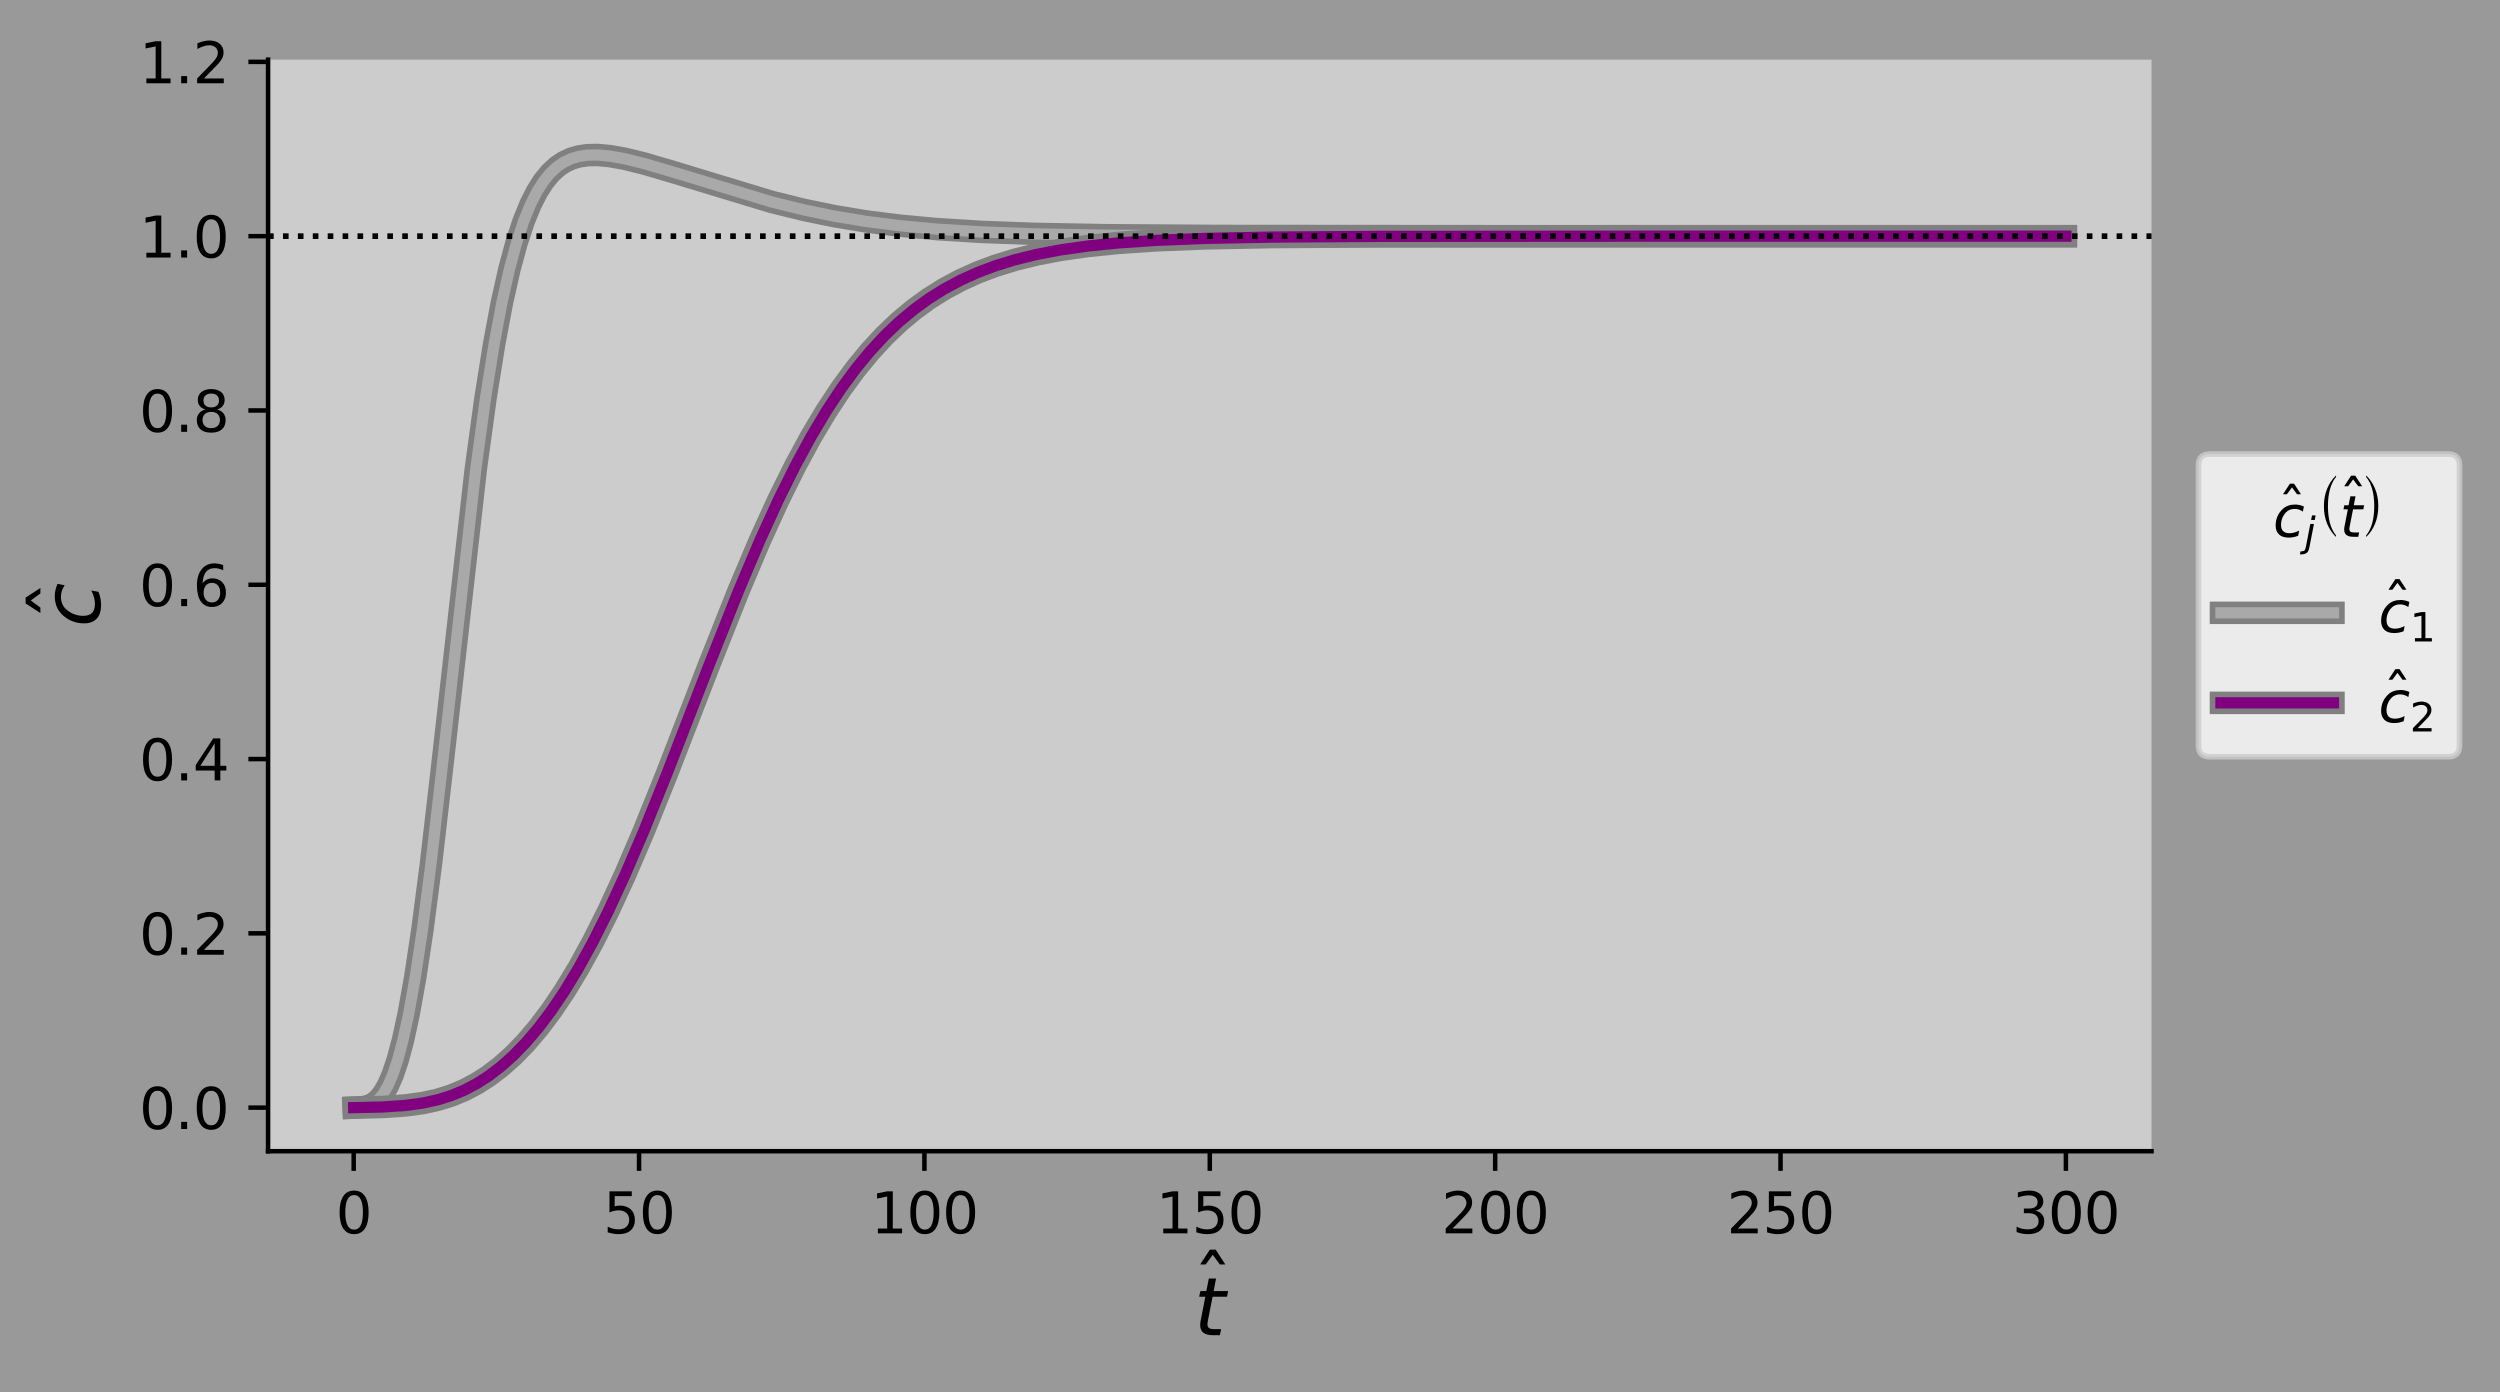 <?xml version="1.0" encoding="utf-8" standalone="no"?>
<!DOCTYPE svg PUBLIC "-//W3C//DTD SVG 1.1//EN"
  "http://www.w3.org/Graphics/SVG/1.1/DTD/svg11.dtd">
<svg xmlns:xlink="http://www.w3.org/1999/xlink" width="444.401pt" height="247.497pt" viewBox="0 0 444.401 247.497" xmlns="http://www.w3.org/2000/svg" version="1.1">
 <rect x="0" y="0" width="444.401" height="247.497" fill="#333333" stroke="none"/>
 <defs>
  <style type="text/css">*{stroke-linejoin: round; stroke-linecap: butt}</style>
 </defs>
 <g id="figure_1">
  <g id="patch_1">
   <path d="M 0 247.497 
L 444.401 247.497 
L 444.401 0 
L 0 0 
z
" style="fill: #ffffff; fill-opacity: 0.502"/>
  </g>
  <g id="axes_1">
   <g id="patch_2">
    <path d="M 47.653 204.639 
L 382.452 204.639 
L 382.452 10.599 
L 47.653 10.599 
z
" style="fill: #ffffff; fill-opacity: 0.502"/>
   </g>
   <g id="matplotlib.axis_1">
    <g id="xtick_1">
     <g id="line2d_1">
      <defs>
       <path id="mbfc3700922" d="M 0 0 
L 0 3.5 
" style="stroke: #000000; stroke-width: 0.8"/>
      </defs>
      <g>
       <use xlink:href="#mbfc3700922" x="62.871" y="204.639" style="stroke: #000000; stroke-width: 0.8"/>
      </g>
     </g>
     <g id="text_1">
      <!-- 0 -->
      <g transform="translate(59.689 219.238) scale(0.1 -0.1)">
       <defs>
        <path id="DejaVuSans-30" d="M 2034 4250 
Q 1547 4250 1301 3770 
Q 1056 3291 1056 2328 
Q 1056 1369 1301 889 
Q 1547 409 2034 409 
Q 2525 409 2770 889 
Q 3016 1369 3016 2328 
Q 3016 3291 2770 3770 
Q 2525 4250 2034 4250 
z
M 2034 4750 
Q 2819 4750 3233 4129 
Q 3647 3509 3647 2328 
Q 3647 1150 3233 529 
Q 2819 -91 2034 -91 
Q 1250 -91 836 529 
Q 422 1150 422 2328 
Q 422 3509 836 4129 
Q 1250 4750 2034 4750 
z
" transform="scale(0.016)"/>
       </defs>
       <use xlink:href="#DejaVuSans-30"/>
      </g>
     </g>
    </g>
    <g id="xtick_2">
     <g id="line2d_2">
      <g>
       <use xlink:href="#mbfc3700922" x="113.598" y="204.639" style="stroke: #000000; stroke-width: 0.8"/>
      </g>
     </g>
     <g id="text_2">
      <!-- 50 -->
      <g transform="translate(107.235 219.238) scale(0.1 -0.1)">
       <defs>
        <path id="DejaVuSans-35" d="M 691 4666 
L 3169 4666 
L 3169 4134 
L 1269 4134 
L 1269 2991 
Q 1406 3038 1543 3061 
Q 1681 3084 1819 3084 
Q 2600 3084 3056 2656 
Q 3513 2228 3513 1497 
Q 3513 744 3044 326 
Q 2575 -91 1722 -91 
Q 1428 -91 1123 -41 
Q 819 9 494 109 
L 494 744 
Q 775 591 1075 516 
Q 1375 441 1709 441 
Q 2250 441 2565 725 
Q 2881 1009 2881 1497 
Q 2881 1984 2565 2268 
Q 2250 2553 1709 2553 
Q 1456 2553 1204 2497 
Q 953 2441 691 2322 
L 691 4666 
z
" transform="scale(0.016)"/>
       </defs>
       <use xlink:href="#DejaVuSans-35"/>
       <use xlink:href="#DejaVuSans-30" transform="translate(63.623 0)"/>
      </g>
     </g>
    </g>
    <g id="xtick_3">
     <g id="line2d_3">
      <g>
       <use xlink:href="#mbfc3700922" x="164.325" y="204.639" style="stroke: #000000; stroke-width: 0.8"/>
      </g>
     </g>
     <g id="text_3">
      <!-- 100 -->
      <g transform="translate(154.781 219.238) scale(0.1 -0.1)">
       <defs>
        <path id="DejaVuSans-31" d="M 794 531 
L 1825 531 
L 1825 4091 
L 703 3866 
L 703 4441 
L 1819 4666 
L 2450 4666 
L 2450 531 
L 3481 531 
L 3481 0 
L 794 0 
L 794 531 
z
" transform="scale(0.016)"/>
       </defs>
       <use xlink:href="#DejaVuSans-31"/>
       <use xlink:href="#DejaVuSans-30" transform="translate(63.623 0)"/>
       <use xlink:href="#DejaVuSans-30" transform="translate(127.246 0)"/>
      </g>
     </g>
    </g>
    <g id="xtick_4">
     <g id="line2d_4">
      <g>
       <use xlink:href="#mbfc3700922" x="215.053" y="204.639" style="stroke: #000000; stroke-width: 0.8"/>
      </g>
     </g>
     <g id="text_4">
      <!-- 150 -->
      <g transform="translate(205.509 219.238) scale(0.1 -0.1)">
       <use xlink:href="#DejaVuSans-31"/>
       <use xlink:href="#DejaVuSans-35" transform="translate(63.623 0)"/>
       <use xlink:href="#DejaVuSans-30" transform="translate(127.246 0)"/>
      </g>
     </g>
    </g>
    <g id="xtick_5">
     <g id="line2d_5">
      <g>
       <use xlink:href="#mbfc3700922" x="265.78" y="204.639" style="stroke: #000000; stroke-width: 0.8"/>
      </g>
     </g>
     <g id="text_5">
      <!-- 200 -->
      <g transform="translate(256.236 219.238) scale(0.1 -0.1)">
       <defs>
        <path id="DejaVuSans-32" d="M 1228 531 
L 3431 531 
L 3431 0 
L 469 0 
L 469 531 
Q 828 903 1448 1529 
Q 2069 2156 2228 2338 
Q 2531 2678 2651 2914 
Q 2772 3150 2772 3378 
Q 2772 3750 2511 3984 
Q 2250 4219 1831 4219 
Q 1534 4219 1204 4116 
Q 875 4013 500 3803 
L 500 4441 
Q 881 4594 1212 4672 
Q 1544 4750 1819 4750 
Q 2544 4750 2975 4387 
Q 3406 4025 3406 3419 
Q 3406 3131 3298 2873 
Q 3191 2616 2906 2266 
Q 2828 2175 2409 1742 
Q 1991 1309 1228 531 
z
" transform="scale(0.016)"/>
       </defs>
       <use xlink:href="#DejaVuSans-32"/>
       <use xlink:href="#DejaVuSans-30" transform="translate(63.623 0)"/>
       <use xlink:href="#DejaVuSans-30" transform="translate(127.246 0)"/>
      </g>
     </g>
    </g>
    <g id="xtick_6">
     <g id="line2d_6">
      <g>
       <use xlink:href="#mbfc3700922" x="316.507" y="204.639" style="stroke: #000000; stroke-width: 0.8"/>
      </g>
     </g>
     <g id="text_6">
      <!-- 250 -->
      <g transform="translate(306.963 219.238) scale(0.1 -0.1)">
       <use xlink:href="#DejaVuSans-32"/>
       <use xlink:href="#DejaVuSans-35" transform="translate(63.623 0)"/>
       <use xlink:href="#DejaVuSans-30" transform="translate(127.246 0)"/>
      </g>
     </g>
    </g>
    <g id="xtick_7">
     <g id="line2d_7">
      <g>
       <use xlink:href="#mbfc3700922" x="367.234" y="204.639" style="stroke: #000000; stroke-width: 0.8"/>
      </g>
     </g>
     <g id="text_7">
      <!-- 300 -->
      <g transform="translate(357.691 219.238) scale(0.1 -0.1)">
       <defs>
        <path id="DejaVuSans-33" d="M 2597 2516 
Q 3050 2419 3304 2112 
Q 3559 1806 3559 1356 
Q 3559 666 3084 287 
Q 2609 -91 1734 -91 
Q 1441 -91 1130 -33 
Q 819 25 488 141 
L 488 750 
Q 750 597 1062 519 
Q 1375 441 1716 441 
Q 2309 441 2620 675 
Q 2931 909 2931 1356 
Q 2931 1769 2642 2001 
Q 2353 2234 1838 2234 
L 1294 2234 
L 1294 2753 
L 1863 2753 
Q 2328 2753 2575 2939 
Q 2822 3125 2822 3475 
Q 2822 3834 2567 4026 
Q 2313 4219 1838 4219 
Q 1578 4219 1281 4162 
Q 984 4106 628 3988 
L 628 4550 
Q 988 4650 1302 4700 
Q 1616 4750 1894 4750 
Q 2613 4750 3031 4423 
Q 3450 4097 3450 3541 
Q 3450 3153 3228 2886 
Q 3006 2619 2597 2516 
z
" transform="scale(0.016)"/>
       </defs>
       <use xlink:href="#DejaVuSans-33"/>
       <use xlink:href="#DejaVuSans-30" transform="translate(63.623 0)"/>
       <use xlink:href="#DejaVuSans-30" transform="translate(127.246 0)"/>
      </g>
     </g>
    </g>
    <g id="text_8">
     <!-- $\hat{t}$ -->
     <g transform="translate(212.252 237.386) scale(0.14 -0.14)">
      <defs>
       <path id="DejaVuSans-302" d="M -1831 5119 
L -1369 5119 
L -603 3944 
L -1038 3944 
L -1600 4709 
L -2163 3944 
L -2597 3944 
L -1831 5119 
z
M -1600 3584 
L -1600 3584 
z
" transform="scale(0.016)"/>
       <path id="DejaVuSans-Oblique-74" d="M 2706 3500 
L 2619 3053 
L 1472 3053 
L 1100 1153 
Q 1081 1047 1072 975 
Q 1063 903 1063 863 
Q 1063 663 1183 572 
Q 1303 481 1569 481 
L 2150 481 
L 2053 0 
L 1503 0 
Q 991 0 739 200 
Q 488 400 488 806 
Q 488 878 497 964 
Q 506 1050 525 1153 
L 897 3053 
L 409 3053 
L 500 3500 
L 978 3500 
L 1172 4494 
L 1747 4494 
L 1556 3500 
L 2706 3500 
z
" transform="scale(0.016)"/>
      </defs>
      <use xlink:href="#DejaVuSans-302" transform="translate(49.38 27.016)"/>
      <use xlink:href="#DejaVuSans-Oblique-74" transform="translate(0 0.297)"/>
     </g>
    </g>
   </g>
   <g id="matplotlib.axis_2">
    <g id="ytick_1">
     <g id="line2d_8">
      <defs>
       <path id="md5e5abc88e" d="M 0 0 
L -3.5 0 
" style="stroke: #000000; stroke-width: 0.8"/>
      </defs>
      <g>
       <use xlink:href="#md5e5abc88e" x="47.653" y="196.893" style="stroke: #000000; stroke-width: 0.8"/>
      </g>
     </g>
     <g id="text_9">
      <!-- 0.0 -->
      <g transform="translate(24.749 200.693) scale(0.1 -0.1)">
       <defs>
        <path id="DejaVuSans-2e" d="M 684 794 
L 1344 794 
L 1344 0 
L 684 0 
L 684 794 
z
" transform="scale(0.016)"/>
       </defs>
       <use xlink:href="#DejaVuSans-30"/>
       <use xlink:href="#DejaVuSans-2e" transform="translate(63.623 0)"/>
       <use xlink:href="#DejaVuSans-30" transform="translate(95.41 0)"/>
      </g>
     </g>
    </g>
    <g id="ytick_2">
     <g id="line2d_9">
      <g>
       <use xlink:href="#md5e5abc88e" x="47.653" y="165.911" style="stroke: #000000; stroke-width: 0.8"/>
      </g>
     </g>
     <g id="text_10">
      <!-- 0.2 -->
      <g transform="translate(24.749 169.71) scale(0.1 -0.1)">
       <use xlink:href="#DejaVuSans-30"/>
       <use xlink:href="#DejaVuSans-2e" transform="translate(63.623 0)"/>
       <use xlink:href="#DejaVuSans-32" transform="translate(95.41 0)"/>
      </g>
     </g>
    </g>
    <g id="ytick_3">
     <g id="line2d_10">
      <g>
       <use xlink:href="#md5e5abc88e" x="47.653" y="134.929" style="stroke: #000000; stroke-width: 0.8"/>
      </g>
     </g>
     <g id="text_11">
      <!-- 0.4 -->
      <g transform="translate(24.749 138.728) scale(0.1 -0.1)">
       <defs>
        <path id="DejaVuSans-34" d="M 2419 4116 
L 825 1625 
L 2419 1625 
L 2419 4116 
z
M 2253 4666 
L 3047 4666 
L 3047 1625 
L 3713 1625 
L 3713 1100 
L 3047 1100 
L 3047 0 
L 2419 0 
L 2419 1100 
L 313 1100 
L 313 1709 
L 2253 4666 
z
" transform="scale(0.016)"/>
       </defs>
       <use xlink:href="#DejaVuSans-30"/>
       <use xlink:href="#DejaVuSans-2e" transform="translate(63.623 0)"/>
       <use xlink:href="#DejaVuSans-34" transform="translate(95.41 0)"/>
      </g>
     </g>
    </g>
    <g id="ytick_4">
     <g id="line2d_11">
      <g>
       <use xlink:href="#md5e5abc88e" x="47.653" y="103.946" style="stroke: #000000; stroke-width: 0.8"/>
      </g>
     </g>
     <g id="text_12">
      <!-- 0.6 -->
      <g transform="translate(24.749 107.746) scale(0.1 -0.1)">
       <defs>
        <path id="DejaVuSans-36" d="M 2113 2584 
Q 1688 2584 1439 2293 
Q 1191 2003 1191 1497 
Q 1191 994 1439 701 
Q 1688 409 2113 409 
Q 2538 409 2786 701 
Q 3034 994 3034 1497 
Q 3034 2003 2786 2293 
Q 2538 2584 2113 2584 
z
M 3366 4563 
L 3366 3988 
Q 3128 4100 2886 4159 
Q 2644 4219 2406 4219 
Q 1781 4219 1451 3797 
Q 1122 3375 1075 2522 
Q 1259 2794 1537 2939 
Q 1816 3084 2150 3084 
Q 2853 3084 3261 2657 
Q 3669 2231 3669 1497 
Q 3669 778 3244 343 
Q 2819 -91 2113 -91 
Q 1303 -91 875 529 
Q 447 1150 447 2328 
Q 447 3434 972 4092 
Q 1497 4750 2381 4750 
Q 2619 4750 2861 4703 
Q 3103 4656 3366 4563 
z
" transform="scale(0.016)"/>
       </defs>
       <use xlink:href="#DejaVuSans-30"/>
       <use xlink:href="#DejaVuSans-2e" transform="translate(63.623 0)"/>
       <use xlink:href="#DejaVuSans-36" transform="translate(95.41 0)"/>
      </g>
     </g>
    </g>
    <g id="ytick_5">
     <g id="line2d_12">
      <g>
       <use xlink:href="#md5e5abc88e" x="47.653" y="72.964" style="stroke: #000000; stroke-width: 0.8"/>
      </g>
     </g>
     <g id="text_13">
      <!-- 0.8 -->
      <g transform="translate(24.749 76.763) scale(0.1 -0.1)">
       <defs>
        <path id="DejaVuSans-38" d="M 2034 2216 
Q 1584 2216 1326 1975 
Q 1069 1734 1069 1313 
Q 1069 891 1326 650 
Q 1584 409 2034 409 
Q 2484 409 2743 651 
Q 3003 894 3003 1313 
Q 3003 1734 2745 1975 
Q 2488 2216 2034 2216 
z
M 1403 2484 
Q 997 2584 770 2862 
Q 544 3141 544 3541 
Q 544 4100 942 4425 
Q 1341 4750 2034 4750 
Q 2731 4750 3128 4425 
Q 3525 4100 3525 3541 
Q 3525 3141 3298 2862 
Q 3072 2584 2669 2484 
Q 3125 2378 3379 2068 
Q 3634 1759 3634 1313 
Q 3634 634 3220 271 
Q 2806 -91 2034 -91 
Q 1263 -91 848 271 
Q 434 634 434 1313 
Q 434 1759 690 2068 
Q 947 2378 1403 2484 
z
M 1172 3481 
Q 1172 3119 1398 2916 
Q 1625 2713 2034 2713 
Q 2441 2713 2670 2916 
Q 2900 3119 2900 3481 
Q 2900 3844 2670 4047 
Q 2441 4250 2034 4250 
Q 1625 4250 1398 4047 
Q 1172 3844 1172 3481 
z
" transform="scale(0.016)"/>
       </defs>
       <use xlink:href="#DejaVuSans-30"/>
       <use xlink:href="#DejaVuSans-2e" transform="translate(63.623 0)"/>
       <use xlink:href="#DejaVuSans-38" transform="translate(95.41 0)"/>
      </g>
     </g>
    </g>
    <g id="ytick_6">
     <g id="line2d_13">
      <g>
       <use xlink:href="#md5e5abc88e" x="47.653" y="41.982" style="stroke: #000000; stroke-width: 0.8"/>
      </g>
     </g>
     <g id="text_14">
      <!-- 1.0 -->
      <g transform="translate(24.749 45.781) scale(0.1 -0.1)">
       <use xlink:href="#DejaVuSans-31"/>
       <use xlink:href="#DejaVuSans-2e" transform="translate(63.623 0)"/>
       <use xlink:href="#DejaVuSans-30" transform="translate(95.41 0)"/>
      </g>
     </g>
    </g>
    <g id="ytick_7">
     <g id="line2d_14">
      <g>
       <use xlink:href="#md5e5abc88e" x="47.653" y="10.999" style="stroke: #000000; stroke-width: 0.8"/>
      </g>
     </g>
     <g id="text_15">
      <!-- 1.2 -->
      <g transform="translate(24.749 14.798) scale(0.1 -0.1)">
       <use xlink:href="#DejaVuSans-31"/>
       <use xlink:href="#DejaVuSans-2e" transform="translate(63.623 0)"/>
       <use xlink:href="#DejaVuSans-32" transform="translate(95.41 0)"/>
      </g>
     </g>
    </g>
    <g id="text_16">
     <!-- $\hat{c}$ -->
     <g transform="translate(17.838 111.469) rotate(-90) scale(0.14 -0.14)">
      <defs>
       <path id="DejaVuSans-Oblique-63" d="M 3431 3366 
L 3316 2797 
Q 3109 2947 2876 3022 
Q 2644 3097 2394 3097 
Q 2119 3097 1870 3000 
Q 1622 2903 1453 2725 
Q 1184 2453 1037 2087 
Q 891 1722 891 1331 
Q 891 859 1127 628 
Q 1363 397 1844 397 
Q 2081 397 2348 469 
Q 2616 541 2906 684 
L 2797 116 
Q 2547 13 2283 -39 
Q 2019 -91 1741 -91 
Q 1044 -91 669 257 
Q 294 606 294 1253 
Q 294 1797 489 2255 
Q 684 2713 1069 3078 
Q 1331 3328 1684 3456 
Q 2038 3584 2456 3584 
Q 2700 3584 2940 3529 
Q 3181 3475 3431 3366 
z
" transform="scale(0.016)"/>
      </defs>
      <use xlink:href="#DejaVuSans-302" transform="translate(59.323 13.016)"/>
      <use xlink:href="#DejaVuSans-Oblique-63" transform="translate(0 0.516)"/>
     </g>
    </g>
   </g>
   <g id="line2d_15">
    <path d="M 62.871 196.893 
L 64.737 196.783 
L 65.762 196.491 
L 66.614 196.019 
L 67.406 195.323 
L 68.187 194.329 
L 68.978 192.949 
L 69.81 191.031 
L 70.693 188.411 
L 71.636 184.883 
L 72.661 180.157 
L 73.797 173.812 
L 75.076 165.345 
L 76.577 153.814 
L 78.515 137.063 
L 84.582 83.354 
L 86.297 70.822 
L 87.829 61.206 
L 89.239 53.711 
L 90.578 47.753 
L 91.856 43.043 
L 93.094 39.303 
L 94.301 36.341 
L 95.478 34.021 
L 96.645 32.196 
L 97.812 30.771 
L 98.999 29.667 
L 100.216 28.834 
L 101.505 28.22 
L 102.894 27.806 
L 104.447 27.579 
L 106.232 27.548 
L 108.363 27.741 
L 111.021 28.215 
L 114.541 29.081 
L 119.736 30.61 
L 137.196 35.903 
L 142.939 37.32 
L 148.448 38.451 
L 154.068 39.375 
L 160.044 40.13 
L 166.679 40.74 
L 174.379 41.217 
L 183.855 41.571 
L 196.598 41.81 
L 216.838 41.941 
L 267.728 41.981 
L 367.234 41.982 
L 367.234 41.982 
" clip-path="url(#p221e96ca17)" style="fill: none; stroke: #808080; stroke-width: 4; stroke-linecap: square"/>
    <path d="M 62.871 196.893 
L 64.737 196.783 
L 65.762 196.491 
L 66.614 196.019 
L 67.406 195.323 
L 68.187 194.329 
L 68.978 192.949 
L 69.81 191.031 
L 70.693 188.411 
L 71.636 184.883 
L 72.661 180.157 
L 73.797 173.812 
L 75.076 165.345 
L 76.577 153.814 
L 78.515 137.063 
L 84.582 83.354 
L 86.297 70.822 
L 87.829 61.206 
L 89.239 53.711 
L 90.578 47.753 
L 91.856 43.043 
L 93.094 39.303 
L 94.301 36.341 
L 95.478 34.021 
L 96.645 32.196 
L 97.812 30.771 
L 98.999 29.667 
L 100.216 28.834 
L 101.505 28.22 
L 102.894 27.806 
L 104.447 27.579 
L 106.232 27.548 
L 108.363 27.741 
L 111.021 28.215 
L 114.541 29.081 
L 119.736 30.61 
L 137.196 35.903 
L 142.939 37.32 
L 148.448 38.451 
L 154.068 39.375 
L 160.044 40.13 
L 166.679 40.74 
L 174.379 41.217 
L 183.855 41.571 
L 196.598 41.81 
L 216.838 41.941 
L 267.728 41.981 
L 367.234 41.982 
L 367.234 41.982 
" clip-path="url(#p221e96ca17)" style="fill: none; stroke: #a9a9a9; stroke-width: 2; stroke-linecap: square"/>
   </g>
   <g id="line2d_16">
    <path d="M 62.871 196.893 
L 67.964 196.782 
L 72.062 196.503 
L 75.187 196.074 
L 77.845 195.488 
L 80.25 194.732 
L 82.522 193.786 
L 84.724 192.629 
L 86.905 191.228 
L 89.076 189.567 
L 91.268 187.608 
L 93.48 185.328 
L 95.732 182.682 
L 98.025 179.64 
L 100.389 176.129 
L 102.834 172.091 
L 105.4 167.415 
L 108.13 161.969 
L 111.092 155.548 
L 114.43 147.762 
L 118.488 137.699 
L 125.975 118.384 
L 131.292 105.007 
L 135.076 96.072 
L 138.363 88.867 
L 141.366 82.808 
L 144.197 77.588 
L 146.905 73.049 
L 149.543 69.056 
L 152.13 65.539 
L 154.687 62.433 
L 157.244 59.673 
L 159.81 57.226 
L 162.418 55.046 
L 165.086 53.103 
L 167.846 51.369 
L 170.717 49.827 
L 173.74 48.456 
L 176.966 47.24 
L 180.446 46.169 
L 184.251 45.233 
L 188.482 44.426 
L 193.291 43.74 
L 198.891 43.172 
L 205.638 42.72 
L 214.2 42.379 
L 226.02 42.148 
L 245.245 42.02 
L 295.252 41.982 
L 367.234 41.982 
L 367.234 41.982 
" clip-path="url(#p221e96ca17)" style="fill: none; stroke: #808080; stroke-width: 4; stroke-linecap: square"/>
    <path d="M 62.871 196.893 
L 67.964 196.782 
L 72.062 196.503 
L 75.187 196.074 
L 77.845 195.488 
L 80.25 194.732 
L 82.522 193.786 
L 84.724 192.629 
L 86.905 191.228 
L 89.076 189.567 
L 91.268 187.608 
L 93.48 185.328 
L 95.732 182.682 
L 98.025 179.64 
L 100.389 176.129 
L 102.834 172.091 
L 105.4 167.415 
L 108.13 161.969 
L 111.092 155.548 
L 114.43 147.762 
L 118.488 137.699 
L 125.975 118.384 
L 131.292 105.007 
L 135.076 96.072 
L 138.363 88.867 
L 141.366 82.808 
L 144.197 77.588 
L 146.905 73.049 
L 149.543 69.056 
L 152.13 65.539 
L 154.687 62.433 
L 157.244 59.673 
L 159.81 57.226 
L 162.418 55.046 
L 165.086 53.103 
L 167.846 51.369 
L 170.717 49.827 
L 173.74 48.456 
L 176.966 47.24 
L 180.446 46.169 
L 184.251 45.233 
L 188.482 44.426 
L 193.291 43.74 
L 198.891 43.172 
L 205.638 42.72 
L 214.2 42.379 
L 226.02 42.148 
L 245.245 42.02 
L 295.252 41.982 
L 367.234 41.982 
L 367.234 41.982 
" clip-path="url(#p221e96ca17)" style="fill: none; stroke: #800080; stroke-width: 2; stroke-linecap: square"/>
   </g>
   <g id="line2d_17">
    <path d="M 47.653 41.982 
L 382.452 41.982 
" clip-path="url(#p221e96ca17)" style="fill: none; stroke-dasharray: 1,1.65; stroke-dashoffset: 0; stroke: #000000"/>
   </g>
   <g id="patch_3">
    <path d="M 47.653 204.639 
L 47.653 10.599 
" style="fill: none; stroke: #000000; stroke-width: 0.8; stroke-linejoin: miter; stroke-linecap: square"/>
   </g>
   <g id="patch_4">
    <path d="M 47.653 204.639 
L 382.452 204.639 
" style="fill: none; stroke: #000000; stroke-width: 0.8; stroke-linejoin: miter; stroke-linecap: square"/>
   </g>
   <g id="legend_1">
    <g id="patch_5">
     <path d="M 392.8 134.519 
L 435.2 134.519 
Q 437.2 134.519 437.2 132.519 
L 437.2 82.719 
Q 437.2 80.719 435.2 80.719 
L 392.8 80.719 
Q 390.8 80.719 390.8 82.719 
L 390.8 132.519 
Q 390.8 134.519 392.8 134.519 
z
" style="fill: #ffffff; opacity: 0.8; stroke: #cccccc; stroke-linejoin: miter"/>
    </g>
    <g id="text_17">
     <!-- $\hat{c}_j\left( \hat{t} \right)$ -->
     <g transform="translate(404.05 95.419) scale(0.1 -0.1)">
      <defs>
       <path id="DejaVuSans-Oblique-6a" d="M 928 3500 
L 1503 3500 
L 813 -63 
L 809 -78 
Q 694 -675 544 -897 
Q 403 -1106 132 -1218 
Q -138 -1331 -506 -1331 
L -722 -1331 
L -628 -844 
L -481 -844 
Q -144 -844 -1 -703 
Q 141 -563 238 -63 
L 928 3500 
z
M 1197 4863 
L 1772 4863 
L 1631 4134 
L 1056 4134 
L 1197 4863 
z
" transform="scale(0.016)"/>
       <path id="STIXSizeOneSym-Regular-28" d="M 2445 -858 
L 2445 -1050 
Q 1728 -371 1309 630 
Q 890 1632 890 2886 
Q 890 4122 1309 5136 
Q 1728 6150 2445 6822 
L 2445 6630 
Q 1408 5363 1408 2886 
Q 1408 410 2445 -858 
z
" transform="scale(0.016)"/>
       <path id="STIXSizeOneSym-Regular-29" d="M 550 6630 
L 550 6822 
Q 1267 6144 1686 5142 
Q 2106 4141 2106 2886 
Q 2106 1651 1686 636 
Q 1267 -378 550 -1050 
L 550 -858 
Q 1587 410 1587 2886 
Q 1587 5363 550 6630 
z
" transform="scale(0.016)"/>
      </defs>
      <use xlink:href="#DejaVuSans-302" transform="translate(59.323 12.5)"/>
      <use xlink:href="#DejaVuSans-Oblique-63"/>
      <use xlink:href="#DejaVuSans-Oblique-6a" transform="translate(55.938 -16.406) scale(0.7)"/>
      <use xlink:href="#STIXSizeOneSym-Regular-28" transform="translate(78.12 14.266) scale(0.868)"/>
      <use xlink:href="#DejaVuSans-302" transform="translate(168.099 26.719)"/>
      <use xlink:href="#DejaVuSans-Oblique-74" transform="translate(118.719 0)"/>
      <use xlink:href="#STIXSizeOneSym-Regular-29" transform="translate(157.928 14.266) scale(0.868)"/>
     </g>
    </g>
    <g id="line2d_18">
     <path d="M 394.8 108.939 
L 404.8 108.939 
L 414.8 108.939 
" style="fill: none; stroke: #808080; stroke-width: 4; stroke-linecap: square"/>
     <path d="M 394.8 108.939 
L 404.8 108.939 
L 414.8 108.939 
" style="fill: none; stroke: #a9a9a9; stroke-width: 2; stroke-linecap: square"/>
    </g>
    <g id="text_18">
     <!-- $\hat{c}_1$ -->
     <g transform="translate(422.8 112.439) scale(0.1 -0.1)">
      <use xlink:href="#DejaVuSans-302" transform="translate(59.323 13.016)"/>
      <use xlink:href="#DejaVuSans-Oblique-63" transform="translate(0 0.516)"/>
      <use xlink:href="#DejaVuSans-31" transform="translate(55.938 -15.891) scale(0.7)"/>
     </g>
    </g>
    <g id="line2d_19">
     <path d="M 394.8 124.939 
L 404.8 124.939 
L 414.8 124.939 
" style="fill: none; stroke: #808080; stroke-width: 4; stroke-linecap: square"/>
     <path d="M 394.8 124.939 
L 404.8 124.939 
L 414.8 124.939 
" style="fill: none; stroke: #800080; stroke-width: 2; stroke-linecap: square"/>
    </g>
    <g id="text_19">
     <!-- $\hat{c}_2$ -->
     <g transform="translate(422.8 128.439) scale(0.1 -0.1)">
      <use xlink:href="#DejaVuSans-302" transform="translate(59.323 13.016)"/>
      <use xlink:href="#DejaVuSans-Oblique-63" transform="translate(0 0.516)"/>
      <use xlink:href="#DejaVuSans-32" transform="translate(55.938 -15.891) scale(0.7)"/>
     </g>
    </g>
   </g>
  </g>
 </g>
 <defs>
  <clipPath id="p221e96ca17">
   <rect x="47.653" y="10.599" width="334.8" height="194.04"/>
  </clipPath>
 </defs>
</svg>
